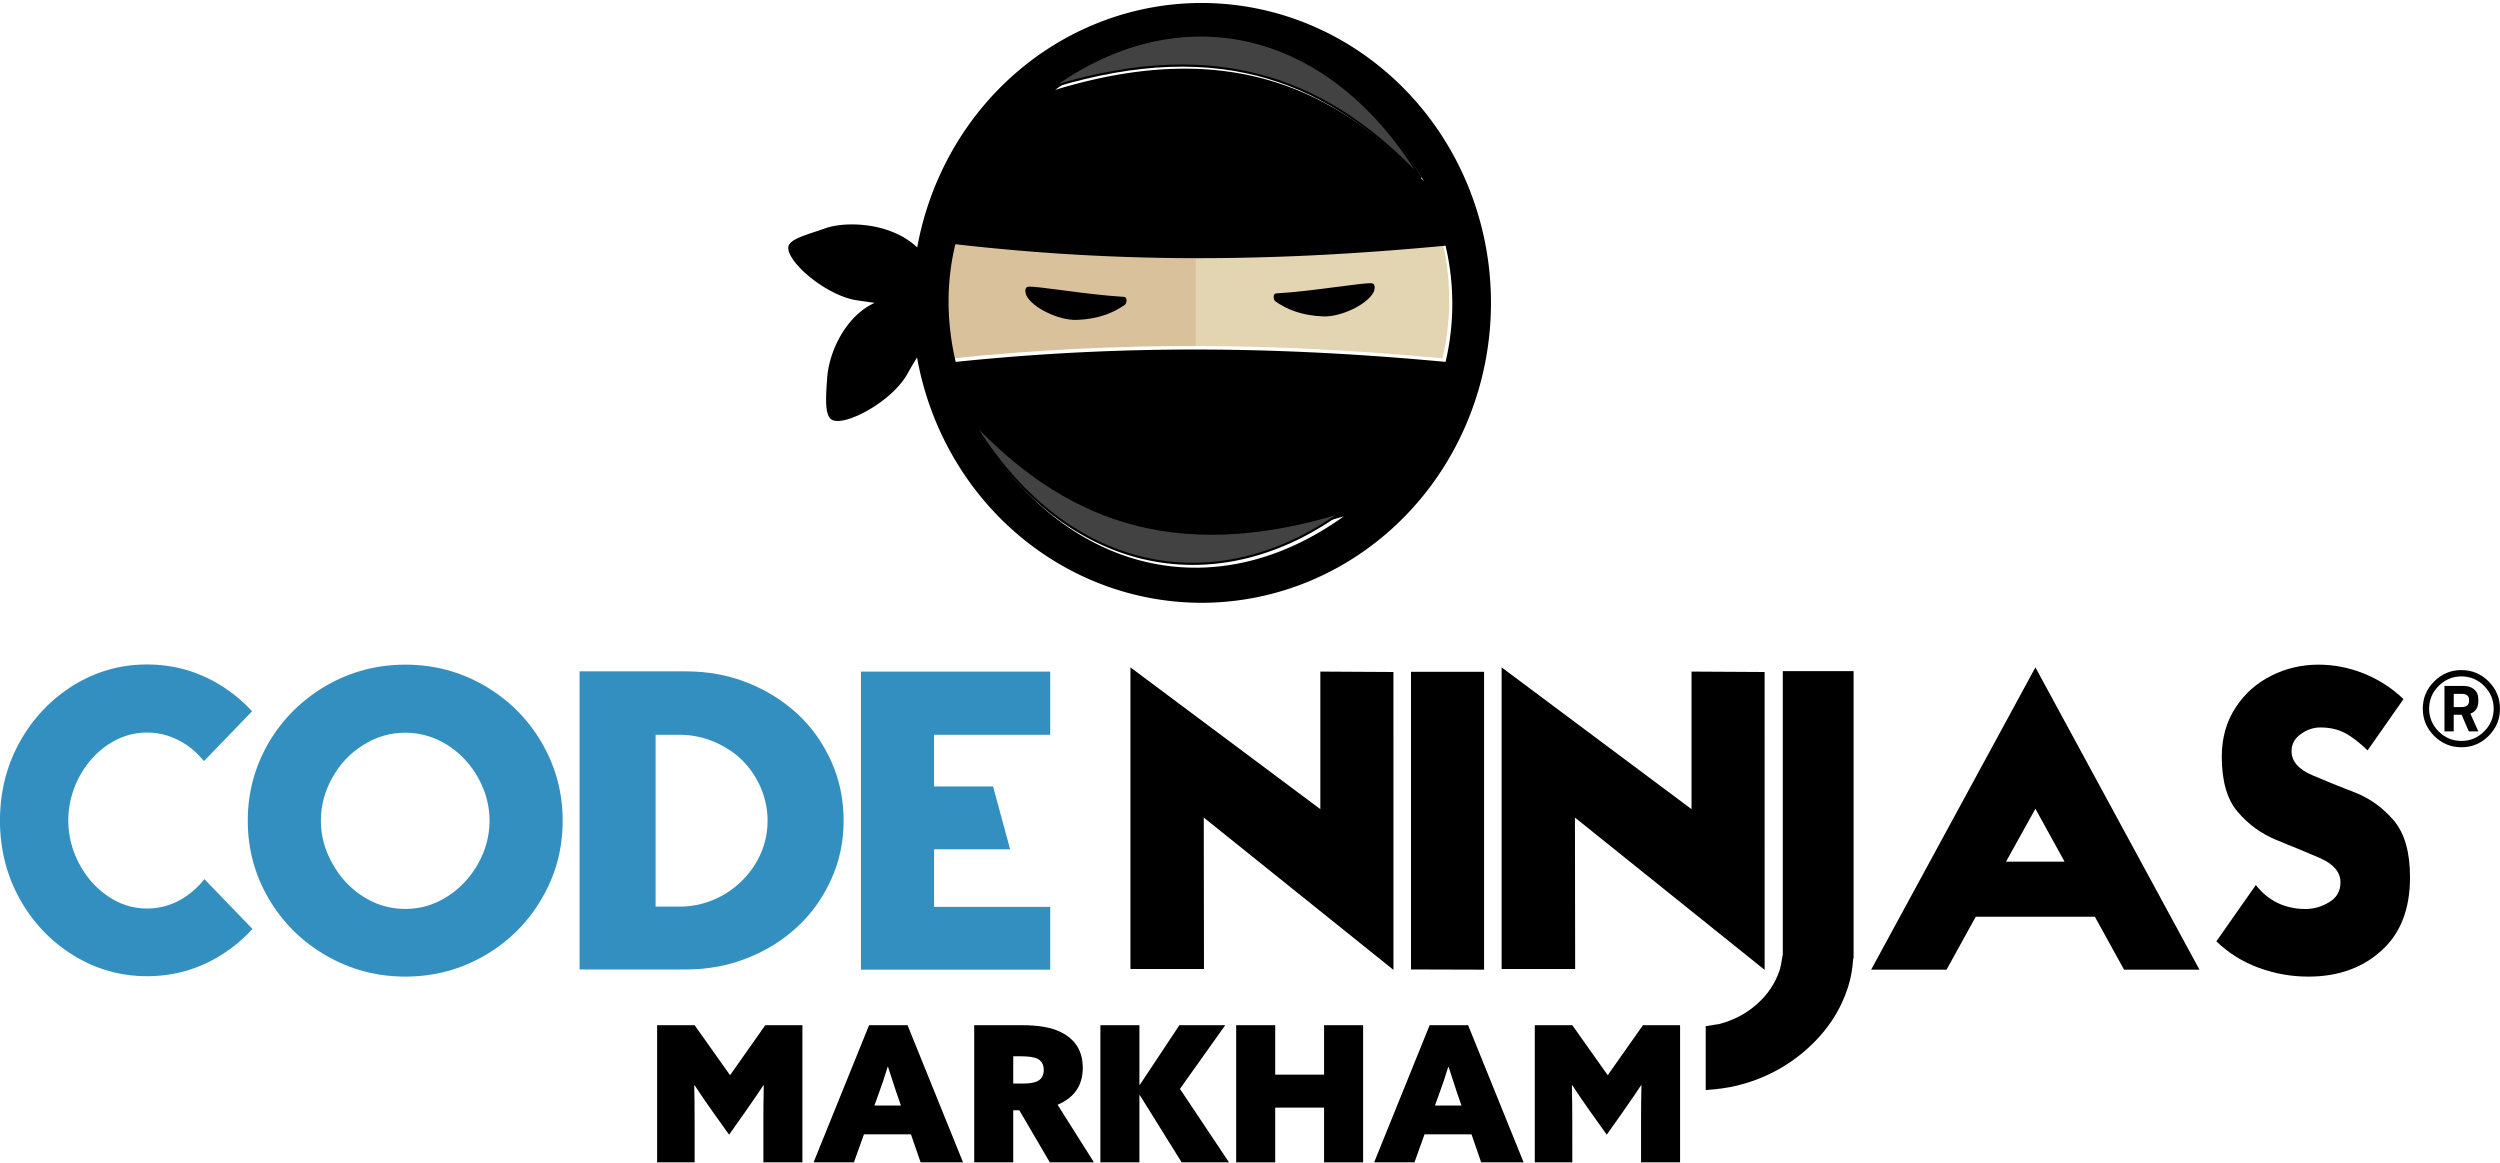 <?xml version="1.0" encoding="UTF-8" standalone="no"?>
<svg
   xmlns:dc="http://purl.org/dc/elements/1.1/"
   xmlns:cc="http://creativecommons.org/ns#"
   xmlns:rdf="http://www.w3.org/1999/02/22-rdf-syntax-ns#"
   xmlns:svg="http://www.w3.org/2000/svg"
   xmlns="http://www.w3.org/2000/svg"
   id="svg5"
   version="1.1"
   viewBox="0 0 149.361 69.498"
   height="69.498mm"
   width="149.361mm">
  <defs
     id="defs2" />
  <g
     transform="translate(-30.116,-113.562)"
     id="layer1">
    <path
       d="m 87.057,127.951 c -0.548,2.243 -0.541,4.635 0.02,7.02 5.057,-0.524 9.891,-0.75 14.662,-0.736 v -5.451 c -4.795,0.006 -9.604,-0.252 -14.681,-0.833 z"
       style="fill:#d9c19b;fill-opacity:1;stroke:none;stroke-width:0.037;stroke-linecap:square;stroke-miterlimit:4;stroke-dasharray:none;stroke-opacity:1;paint-order:markers stroke fill"
       id="rect17589-23" />
    <path
       d="m 116.297,128.04 c -5.072,0.476 -9.898,0.744 -14.741,0.744 v 5.451 c 4.926,0.008 9.782,0.274 14.741,0.735 0.537,-2.268 0.536,-4.662 0,-6.93 z"
       style="fill:#e3d5b2;fill-opacity:1;stroke:none;stroke-width:0.037;stroke-linecap:square;stroke-miterlimit:4;stroke-dasharray:none;stroke-opacity:1;paint-order:markers stroke fill"
       id="rect17589-2-0" />
    <path
       transform="scale(0.265)"
       d="m 384.523,429.209 a 65.263,67.615 0 0 0 -64.092,55.113 c -4.13,-3.921 -10.148,-5.238 -14.967,-5.188 -2.288,0.024 -4.305,0.353 -5.719,0.855 -4.369,1.554 -8.204,2.419 -8.379,4.293 -0.305,3.264 8.454,10.942 15.602,11.982 2.538,0.369 3.389,0.475 3.859,0.553 -6.516,2.962 -10.377,11.081 -10.717,17.219 -0.329,4.555 -0.528,8.405 1.209,9.195 3.026,1.377 13.436,-4.161 16.916,-10.432 0.908,-1.636 1.584,-2.752 2.16,-3.672 a 65.263,67.615 0 0 0 64.127,55.309 65.263,67.615 0 0 0 65.264,-67.613 65.263,67.615 0 0 0 -65.264,-67.615 z m 0.551,8.01 c 18.74,0.049 36.752,10.852 49.59,32.16 -20.063,-21.213 -44.528,-32.347 -83.148,-20.578 10.808,-7.769 22.314,-11.611 33.559,-11.582 z m -56.039,46.375 c 38.332,4.389 72.606,3.896 110.514,0.336 2.026,8.573 2.03,17.621 0,26.193 -36.675,-3.414 -71.846,-3.997 -110.439,0.002 -2.118,-9.014 -2.144,-18.052 -0.074,-26.531 z m 4.422,40.77 c 20.063,21.213 44.528,32.347 83.148,20.578 -28.822,20.717 -62.608,13.515 -83.148,-20.578 z"
       style="fill:#000000;fill-opacity:1;stroke:none;stroke-width:0.189;stroke-linecap:butt;stroke-linejoin:miter;stroke-miterlimit:4;stroke-dasharray:none;stroke-opacity:1"
       id="path4351-2" />
    <g
       id="text4187"
       style="font-style:normal;font-variant:normal;font-weight:normal;font-stretch:normal;font-size:25.703px;line-height:1.25;font-family:TypoGraphica;-inkscape-font-specification:'TypoGraphica, Normal';font-variant-ligatures:normal;font-variant-caps:normal;font-variant-numeric:normal;font-variant-east_asian:normal;letter-spacing:0.395px;fill:#000000;fill-opacity:1;stroke-width:0.643"
       aria-label="CODE NINJAS">
      <path
         id="path873"
         style="fill:#338fc0;fill-opacity:1"
         d="m 42.327,166.085 q -0.502,0.628 -1.079,1.017 -1.079,0.74 -2.347,0.74 -1.268,0 -2.347,-0.74 -1.079,-0.74 -1.719,-1.958 -0.64,-1.23 -0.64,-2.56 0,-1.33 0.628,-2.56 0.64,-1.217 1.719,-1.958 1.104,-0.74 2.359,-0.74 1.255,0 2.359,0.74 0.502,0.326 1.042,0.966 l 2.874,-2.974 q -0.828,-0.904 -1.883,-1.556 -2.008,-1.242 -4.393,-1.242 -2.372,0 -4.393,1.242 -2.033,1.268 -3.213,3.389 -1.18,2.134 -1.18,4.694 0,2.548 1.18,4.681 1.18,2.121 3.213,3.376 2.021,1.242 4.393,1.242 2.385,0 4.393,-1.242 1.054,-0.653 1.908,-1.581 z" />
      <path
         id="path875"
         style="fill:#338fc0;fill-opacity:1"
         d="m 54.332,157.337 q -1.368,0 -2.523,0.74 -1.167,0.728 -1.845,1.958 -0.678,1.217 -0.678,2.56 0,1.343 0.69,2.56 0.69,1.242 1.832,1.97 1.155,0.74 2.523,0.74 1.355,0 2.51,-0.74 1.142,-0.728 1.845,-1.97 0.678,-1.23 0.678,-2.56 0,-1.343 -0.678,-2.56 -0.678,-1.217 -1.832,-1.958 -1.18,-0.74 -2.523,-0.74 z m 0,-4.066 q 2.548,0 4.706,1.242 2.171,1.255 3.426,3.389 1.268,2.159 1.268,4.694 0,2.548 -1.268,4.681 -1.255,2.146 -3.426,3.389 -2.159,1.242 -4.706,1.242 -2.535,0 -4.706,-1.242 -2.184,-1.255 -3.439,-3.389 -1.268,-2.134 -1.268,-4.681 0,-2.535 1.268,-4.694 1.255,-2.121 3.439,-3.389 2.171,-1.242 4.706,-1.242 z" />
      <path
         id="path877"
         style="fill:#338fc0;fill-opacity:1"
         d="m 64.742,171.481 v -17.809 h 6.363 q 1.958,0 3.665,0.678 1.682,0.665 2.999,1.87 1.268,1.18 2.021,2.849 0.728,1.644 0.728,3.514 0,1.87 -0.728,3.489 -0.753,1.669 -2.021,2.849 -1.293,1.205 -3.012,1.883 -1.707,0.678 -3.652,0.678 z m 4.543,-14.019 v 10.266 h 1.418 q 1.079,0 2.058,-0.414 0.966,-0.414 1.694,-1.142 0.74,-0.74 1.13,-1.657 0.389,-0.904 0.389,-1.933 0,-0.979 -0.402,-1.958 -0.414,-0.941 -1.104,-1.632 -0.678,-0.678 -1.694,-1.117 -0.991,-0.414 -2.071,-0.414 z" />
      <path
         id="path879"
         style="fill:#338fc0;fill-opacity:1"
         d="M 92.86,171.494 H 81.553 V 153.685 H 92.86 v 3.778 h -6.94 v 3.087 h 3.527 l 1.017,3.752 h -4.543 v 3.439 H 92.86 Z" />
      <path
         id="path881"
         style="font-style:normal;font-variant:normal;font-weight:normal;font-stretch:normal;font-size:25.703px;font-family:TypoGraphica;-inkscape-font-specification:'TypoGraphica, Normal';font-variant-ligatures:normal;font-variant-caps:normal;font-variant-numeric:normal;font-variant-east_asian:normal;fill:#000000;fill-opacity:1;stroke-width:0.643"
         d="m 113.367,171.506 -11.333,-9.099 0.013,9.049 h -4.393 v -18.022 l 11.345,8.471 v -8.22 l 4.367,0.025 z" />
      <path
         id="path883"
         style="font-style:normal;font-variant:normal;font-weight:normal;font-stretch:normal;font-size:25.703px;font-family:TypoGraphica;-inkscape-font-specification:'TypoGraphica, Normal';font-variant-ligatures:normal;font-variant-caps:normal;font-variant-numeric:normal;font-variant-east_asian:normal;fill:#000000;fill-opacity:1;stroke-width:0.643"
         d="m 114.415,153.698 h 4.367 v 17.796 l -4.367,-0.013 z" />
      <path
         id="path885"
         style="font-style:normal;font-variant:normal;font-weight:normal;font-stretch:normal;font-size:25.703px;font-family:TypoGraphica;-inkscape-font-specification:'TypoGraphica, Normal';font-variant-ligatures:normal;font-variant-caps:normal;font-variant-numeric:normal;font-variant-east_asian:normal;fill:#000000;fill-opacity:1;stroke-width:0.643"
         d="m 135.543,171.506 -11.333,-9.099 0.013,9.049 h -4.393 v -18.022 l 11.345,8.471 v -8.22 l 4.367,0.025 z" />
      <path
         id="path887"
         style="font-style:normal;font-variant:normal;font-weight:normal;font-stretch:normal;font-size:25.703px;font-family:TypoGraphica;-inkscape-font-specification:'TypoGraphica, Normal';font-variant-ligatures:normal;font-variant-caps:normal;font-variant-numeric:normal;font-variant-east_asian:normal;fill:#000000;fill-opacity:1;stroke-width:0.643"
         d="m 136.628,153.66 v 16.98 h -0.013 q -0.1,0.653 -0.163,0.853 -0.402,1.205 -1.355,2.046 -0.941,0.853 -2.272,1.205 l -0.038,0.013 h -0.05 q -0.088,0.013 -0.163,0.025 -0.264,0.05 -0.552,0.088 v 3.815 q 1.029,-0.063 1.87,-0.264 2.397,-0.59 4.192,-2.196 1.795,-1.606 2.46,-3.753 0.238,-0.766 0.289,-1.644 h 0.025 v -17.169 z" />
      <path
         id="path889"
         style="font-style:normal;font-variant:normal;font-weight:normal;font-stretch:normal;font-size:25.703px;font-family:TypoGraphica;-inkscape-font-specification:'TypoGraphica, Normal';font-variant-ligatures:normal;font-variant-caps:normal;font-variant-numeric:normal;font-variant-east_asian:normal;fill:#000000;fill-opacity:1;stroke-width:0.643"
         d="m 149.963,165.043 1.757,-3.163 1.744,3.163 z m 7.053,6.451 h 4.506 l -9.802,-18.06 -9.814,18.06 h 4.506 l 1.744,-3.163 h 7.116 z" />
      <path
         id="path891"
         style="font-style:normal;font-variant:normal;font-weight:normal;font-stretch:normal;font-size:25.703px;font-family:TypoGraphica;-inkscape-font-specification:'TypoGraphica, Normal';font-variant-ligatures:normal;font-variant-caps:normal;font-variant-numeric:normal;font-variant-east_asian:normal;fill:#000000;fill-opacity:1;stroke-width:0.643"
         d="m 171.568,158.391 q -0.778,-0.74 -1.368,-1.042 -0.628,-0.326 -1.456,-0.326 -0.615,0 -1.155,0.389 -0.565,0.389 -0.565,1.029 0,0.904 1.23,1.431 1.255,0.54 2.573,1.042 1.33,0.527 2.309,1.669 0.966,1.155 0.966,3.389 0,2.861 -1.719,4.393 -1.707,1.544 -4.355,1.544 -1.531,0 -2.962,-0.527 -1.443,-0.527 -2.535,-1.581 l 2.359,-3.363 q 1.13,1.431 2.974,1.431 0.74,0 1.418,-0.414 0.665,-0.402 0.665,-1.18 0,-0.916 -1.242,-1.456 -0.552,-0.238 -1.28,-0.54 l -0.653,-0.264 -0.665,-0.276 q -1.343,-0.552 -2.297,-1.669 -0.954,-1.104 -0.954,-3.301 0,-1.682 0.828,-2.937 0.803,-1.242 2.146,-1.908 1.305,-0.653 2.799,-0.653 1.381,0 2.711,0.527 1.355,0.552 2.372,1.531 z" />
    </g>
    <g
       style="fill:#000000;fill-opacity:1"
       transform="matrix(0.936,0,0,0.936,5.075,11.655)"
       id="g1468">
      <g
         id="text4187-3"
         style="font-style:normal;font-variant:normal;font-weight:bold;font-stretch:normal;font-size:12.092px;line-height:1.25;font-family:'Azo Sans';-inkscape-font-specification:'Azo Sans, Bold';font-variant-ligatures:normal;font-variant-caps:normal;font-variant-numeric:normal;font-variant-east_asian:normal;letter-spacing:0px;fill:#000000;fill-opacity:1;stroke-width:0.302"
         aria-label="MARKHAM">
        <path
           id="path894"
           style="font-style:normal;font-variant:normal;font-weight:900;font-stretch:normal;font-size:12.092px;font-family:'Azo Sans';-inkscape-font-specification:'Azo Sans, Heavy';font-variant-ligatures:normal;font-variant-caps:normal;font-variant-numeric:normal;font-variant-east_asian:normal;fill:#000000;fill-opacity:1;stroke-width:0.302"
           d="m 71.091,183.068 h -2.394 v -8.755 h 2.394 l 2.261,3.192 2.249,-3.192 h 2.37 v 8.755 h -2.491 v -2.854 q 0,-0.846 0.024,-2.056 l -0.024,-0.012 q -0.302,0.472 -1.149,1.681 l -1.04,1.475 -1.052,-1.475 q -0.58,-0.81 -1.149,-1.681 l -0.024,0.012 q 0.024,1.209 0.024,2.056 z" />
        <path
           id="path896"
           style="font-style:normal;font-variant:normal;font-weight:900;font-stretch:normal;font-size:12.092px;font-family:'Azo Sans';-inkscape-font-specification:'Azo Sans, Heavy';font-variant-ligatures:normal;font-variant-caps:normal;font-variant-numeric:normal;font-variant-east_asian:normal;fill:#000000;fill-opacity:1;stroke-width:0.302"
           d="m 78.683,183.068 3.543,-8.755 h 2.455 l 3.543,8.755 h -2.709 l -0.617,-1.79 h -2.999 l -0.641,1.79 z m 4.752,-6.095 h -0.024 q -0.242,0.81 -0.544,1.632 l -0.302,0.834 h 1.693 l -0.29,-0.834 q -0.23,-0.677 -0.532,-1.632 z" />
        <path
           id="path898"
           style="font-style:normal;font-variant:normal;font-weight:900;font-stretch:normal;font-size:12.092px;font-family:'Azo Sans';-inkscape-font-specification:'Azo Sans, Heavy';font-variant-ligatures:normal;font-variant-caps:normal;font-variant-numeric:normal;font-variant-east_asian:normal;fill:#000000;fill-opacity:1;stroke-width:0.302"
           d="m 88.937,183.068 v -8.755 h 3.059 q 1.584,0 2.455,0.435 1.415,0.689 1.415,2.285 0,1.681 -1.608,2.358 l 2.322,3.676 h -2.818 l -1.947,-3.325 h -0.387 v 3.325 z m 2.491,-5.03 h 0.617 q 0.689,0 0.979,-0.181 0.351,-0.206 0.351,-0.689 0,-0.52 -0.423,-0.726 -0.314,-0.145 -1.064,-0.145 h -0.46 z" />
        <path
           id="path900"
           style="font-style:normal;font-variant:normal;font-weight:900;font-stretch:normal;font-size:12.092px;font-family:'Azo Sans';-inkscape-font-specification:'Azo Sans, Heavy';font-variant-ligatures:normal;font-variant-caps:normal;font-variant-numeric:normal;font-variant-east_asian:normal;fill:#000000;fill-opacity:1;stroke-width:0.302"
           d="m 96.991,183.068 v -8.755 h 2.491 v 3.797 l 0.024,0.012 2.527,-3.809 h 2.926 l -2.89,4.063 3.132,4.692 h -3.023 l -2.672,-4.293 -0.024,0.012 v 4.281 z" />
        <path
           id="path902"
           style="font-style:normal;font-variant:normal;font-weight:900;font-stretch:normal;font-size:12.092px;font-family:'Azo Sans';-inkscape-font-specification:'Azo Sans, Heavy';font-variant-ligatures:normal;font-variant-caps:normal;font-variant-numeric:normal;font-variant-east_asian:normal;fill:#000000;fill-opacity:1;stroke-width:0.302"
           d="m 105.658,183.068 v -8.755 h 2.491 v 3.156 h 3.12 v -3.156 h 2.491 v 8.755 h -2.491 v -3.495 h -3.12 v 3.495 z" />
        <path
           id="path904"
           style="font-style:normal;font-variant:normal;font-weight:900;font-stretch:normal;font-size:12.092px;font-family:'Azo Sans';-inkscape-font-specification:'Azo Sans, Heavy';font-variant-ligatures:normal;font-variant-caps:normal;font-variant-numeric:normal;font-variant-east_asian:normal;fill:#000000;fill-opacity:1;stroke-width:0.302"
           d="m 114.464,183.068 3.543,-8.755 h 2.455 l 3.543,8.755 h -2.709 l -0.617,-1.79 h -2.999 l -0.641,1.79 z m 4.752,-6.095 h -0.024 q -0.242,0.81 -0.544,1.632 l -0.302,0.834 h 1.693 l -0.29,-0.834 q -0.23,-0.677 -0.532,-1.632 z" />
        <path
           id="path906"
           style="font-style:normal;font-variant:normal;font-weight:900;font-stretch:normal;font-size:12.092px;font-family:'Azo Sans';-inkscape-font-specification:'Azo Sans, Heavy';font-variant-ligatures:normal;font-variant-caps:normal;font-variant-numeric:normal;font-variant-east_asian:normal;fill:#000000;fill-opacity:1;stroke-width:0.302"
           d="m 127.112,183.068 h -2.394 v -8.755 h 2.394 l 2.261,3.192 2.249,-3.192 h 2.37 v 8.755 h -2.491 v -2.854 q 0,-0.846 0.024,-2.056 l -0.024,-0.012 q -0.302,0.472 -1.149,1.681 l -1.04,1.475 -1.052,-1.475 q -0.58,-0.81 -1.149,-1.681 l -0.024,0.012 q 0.024,1.209 0.024,2.056 z" />
      </g>
    </g>
    <g
       style="fill:#000000;fill-opacity:1"
       transform="translate(0.033)"
       id="g12327">
      <path
         transform="scale(0.265)"
         d="m 356.23,500.658 c 5.055,-0.176 8.326,-1.637 10.876,-3.397 0.461,-0.325 0.655,-1.751 -0.2,-1.799 -8.153,-0.451 -20.087,-2.567 -21.633,-2.272 -0.807,0.154 -0.634,1.383 -0.34,1.978 1.391,2.817 7.385,5.627 11.297,5.49 z"
         style="fill:#000000;fill-opacity:1;stroke:none;stroke-width:0.189;stroke-linecap:butt;stroke-linejoin:miter;stroke-miterlimit:4;stroke-dasharray:none;stroke-opacity:1"
         id="path8185" />
      <path
         d="m 109.158,132.466 c -1.338,-0.047 -2.203,-0.433 -2.878,-0.899 -0.122,-0.086 -0.173,-0.463 0.053,-0.476 2.157,-0.119 5.315,-0.679 5.724,-0.601 0.214,0.041 0.168,0.366 0.09,0.523 -0.368,0.745 -1.954,1.489 -2.989,1.453 z"
         style="fill:#000000;fill-opacity:1;stroke:none;stroke-width:0.05;stroke-linecap:butt;stroke-linejoin:miter;stroke-miterlimit:4;stroke-dasharray:none;stroke-opacity:1"
         id="path8185-4" />
    </g>
    <path
       d="m 101.884,115.681 c -2.975,-0.008 -6.019,1.009 -8.879,3.064 10.218,-3.114 16.691,-0.168 22,5.445 -3.397,-5.638 -8.162,-8.496 -13.121,-8.509 z m -13.657,23.057 c 5.435,9.021 14.374,10.926 22,5.445 -10.218,3.114 -16.691,0.168 -22,-5.445 z"
       style="fill:#424242;fill-opacity:1;stroke:#000000;stroke-width:0.13;stroke-linecap:square;stroke-miterlimit:4;stroke-dasharray:none;stroke-opacity:1;paint-order:markers stroke fill"
       id="path18557" />
    <g
       transform="translate(0.047,0.032)"
       style="font-size:15.801px;line-height:1.25;font-family:'Cooper Hewitt';-inkscape-font-specification:'Cooper Hewitt, Normal';letter-spacing:0.395px;fill:#000000;fill-opacity:1;stroke-width:0.395"
       id="text28833"
       aria-label="®">
      <path
         id="path49996"
         style="baseline-shift:baseline;fill:#000000;fill-opacity:1"
         d="m 175.496,157.496 q -0.679,-0.679 -0.679,-1.627 0,-0.948 0.679,-1.627 0.679,-0.679 1.627,-0.679 0.948,0 1.627,0.679 0.679,0.679 0.679,1.627 0,0.948 -0.679,1.627 -0.679,0.679 -1.627,0.679 -0.948,0 -1.627,-0.679 z m 0.269,-2.986 q -0.569,0.569 -0.569,1.359 0,0.79 0.569,1.359 0.569,0.569 1.359,0.569 0.79,0 1.359,-0.569 0.569,-0.569 0.569,-1.359 0,-0.79 -0.569,-1.359 -0.569,-0.569 -1.359,-0.569 -0.79,0 -1.359,0.569 z m 2.37,0.916 q 0,0.553 -0.474,0.743 l 0.474,1.059 h -0.569 l -0.427,-0.995 h -0.474 v 0.995 h -0.553 v -2.718 h 1.138 q 0.395,0 0.632,0.205 0.253,0.205 0.253,0.6 z m -0.553,-0.079 q 0,-0.363 -0.442,-0.363 h -0.474 v 0.79 h 0.474 q 0.442,0 0.442,-0.379 z" />
    </g>
  </g>
</svg>
